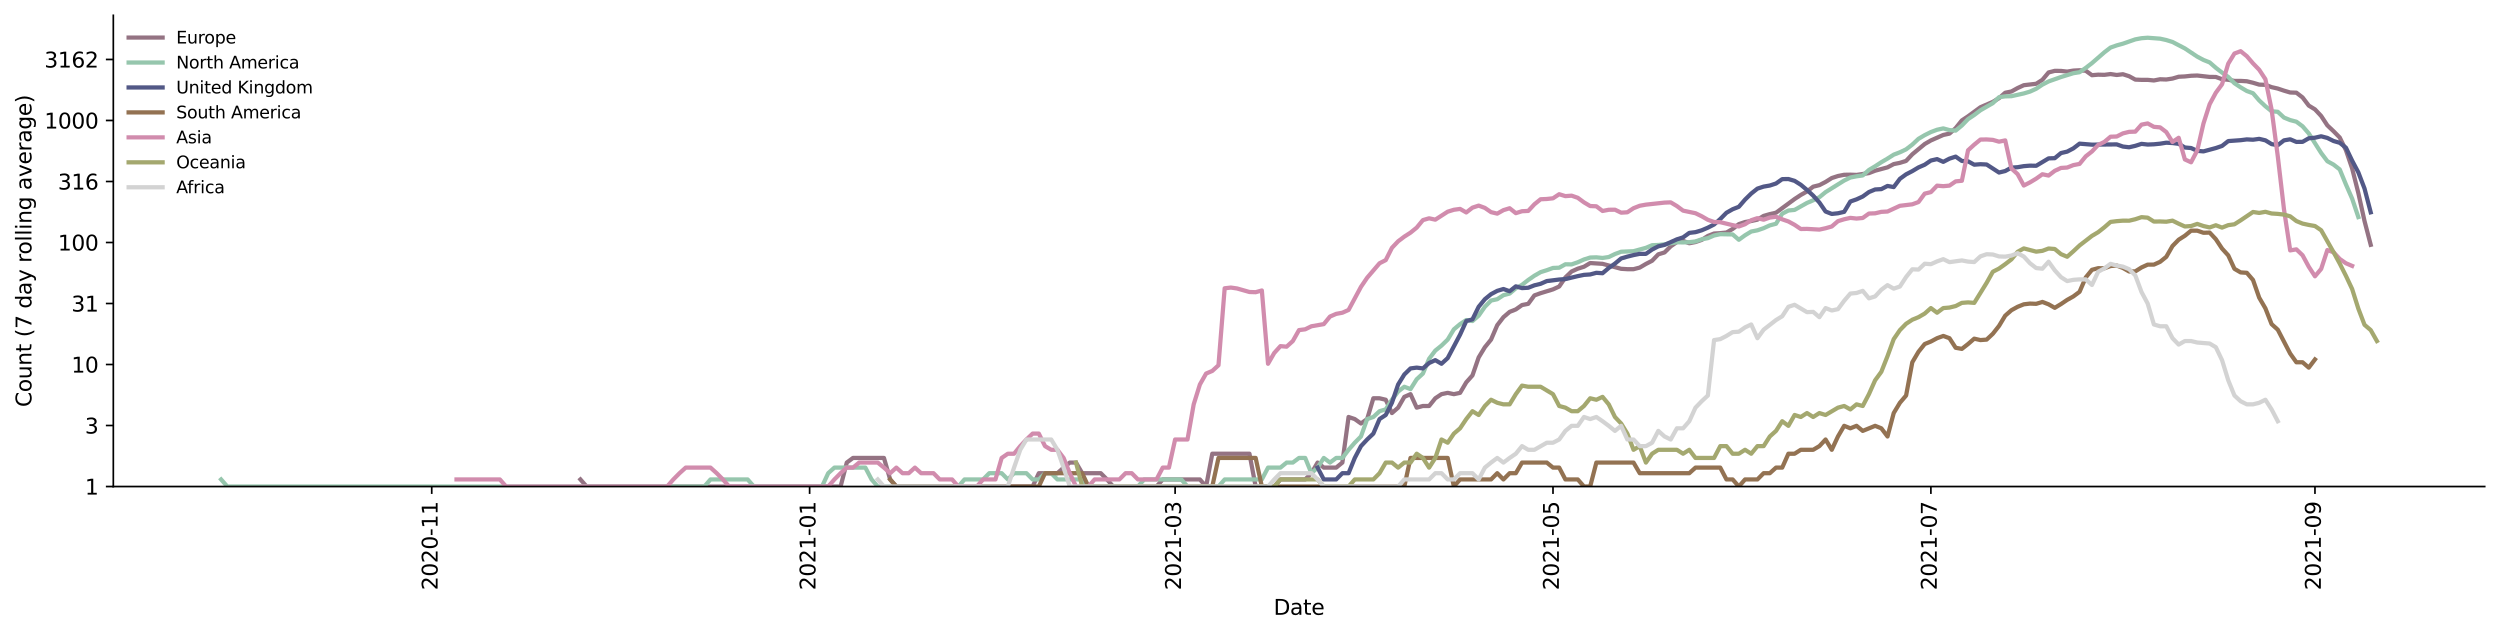 <?xml version="1.0" encoding="utf-8" standalone="no"?>
<!DOCTYPE svg PUBLIC "-//W3C//DTD SVG 1.1//EN"
  "http://www.w3.org/Graphics/SVG/1.1/DTD/svg11.dtd">
<svg height="298.621pt" version="1.1" viewBox="0 0 1176.528 298.621" width="1176.528pt" xmlns="http://www.w3.org/2000/svg" xmlns:xlink="http://www.w3.org/1999/xlink">
 <defs>
  <style type="text/css">*{stroke-linecap:butt;stroke-linejoin:round;}</style>
 </defs>
 <g id="figure_1">
  <g id="patch_1">
   <path d="M 0 298.621 
L 1176.528 298.621 
L 1176.528 0 
L 0 0 
z
" style="fill:#ffffff;"/>
  </g>
  <g id="axes_1">
   <g id="patch_2">
    <path d="M 53.328 228.96 
L 1169.328 228.96 
L 1169.328 7.2 
L 53.328 7.2 
z
" style="fill:#ffffff;"/>
   </g>
   <g id="matplotlib.axis_1">
    <g id="xtick_1">
     <g id="line2d_1">
      <defs>
       <path d="M 0 0 
L 0 3.5 
" id="m5b50e831b0" style="stroke:#000000;stroke-width:0.8;"/>
      </defs>
      <g>
       <use style="stroke:#000000;stroke-width:0.8;" x="203.178" xlink:href="#m5b50e831b0" y="228.96"/>
      </g>
     </g>
     <g id="text_1">
      <!-- 2020-11 -->
      <g transform="translate(205.937 277.743)rotate(-90)scale(0.1 -0.1)">
       <defs>
        <path d="M 1228 531 
L 3431 531 
L 3431 0 
L 469 0 
L 469 531 
Q 828 903 1448 1529 
Q 2069 2156 2228 2338 
Q 2531 2678 2651 2914 
Q 2772 3150 2772 3378 
Q 2772 3750 2511 3984 
Q 2250 4219 1831 4219 
Q 1534 4219 1204 4116 
Q 875 4013 500 3803 
L 500 4441 
Q 881 4594 1212 4672 
Q 1544 4750 1819 4750 
Q 2544 4750 2975 4387 
Q 3406 4025 3406 3419 
Q 3406 3131 3298 2873 
Q 3191 2616 2906 2266 
Q 2828 2175 2409 1742 
Q 1991 1309 1228 531 
z
" id="DejaVuSans-32" transform="scale(0.016)"/>
        <path d="M 2034 4250 
Q 1547 4250 1301 3770 
Q 1056 3291 1056 2328 
Q 1056 1369 1301 889 
Q 1547 409 2034 409 
Q 2525 409 2770 889 
Q 3016 1369 3016 2328 
Q 3016 3291 2770 3770 
Q 2525 4250 2034 4250 
z
M 2034 4750 
Q 2819 4750 3233 4129 
Q 3647 3509 3647 2328 
Q 3647 1150 3233 529 
Q 2819 -91 2034 -91 
Q 1250 -91 836 529 
Q 422 1150 422 2328 
Q 422 3509 836 4129 
Q 1250 4750 2034 4750 
z
" id="DejaVuSans-30" transform="scale(0.016)"/>
        <path d="M 313 2009 
L 1997 2009 
L 1997 1497 
L 313 1497 
L 313 2009 
z
" id="DejaVuSans-2d" transform="scale(0.016)"/>
        <path d="M 794 531 
L 1825 531 
L 1825 4091 
L 703 3866 
L 703 4441 
L 1819 4666 
L 2450 4666 
L 2450 531 
L 3481 531 
L 3481 0 
L 794 0 
L 794 531 
z
" id="DejaVuSans-31" transform="scale(0.016)"/>
       </defs>
       <use xlink:href="#DejaVuSans-32"/>
       <use x="63.623" xlink:href="#DejaVuSans-30"/>
       <use x="127.246" xlink:href="#DejaVuSans-32"/>
       <use x="190.869" xlink:href="#DejaVuSans-30"/>
       <use x="254.492" xlink:href="#DejaVuSans-2d"/>
       <use x="290.576" xlink:href="#DejaVuSans-31"/>
       <use x="354.199" xlink:href="#DejaVuSans-31"/>
      </g>
     </g>
    </g>
    <g id="xtick_2">
     <g id="line2d_2">
      <g>
       <use style="stroke:#000000;stroke-width:0.8;" x="381.015" xlink:href="#m5b50e831b0" y="228.96"/>
      </g>
     </g>
     <g id="text_2">
      <!-- 2021-01 -->
      <g transform="translate(383.774 277.743)rotate(-90)scale(0.1 -0.1)">
       <use xlink:href="#DejaVuSans-32"/>
       <use x="63.623" xlink:href="#DejaVuSans-30"/>
       <use x="127.246" xlink:href="#DejaVuSans-32"/>
       <use x="190.869" xlink:href="#DejaVuSans-31"/>
       <use x="254.492" xlink:href="#DejaVuSans-2d"/>
       <use x="290.576" xlink:href="#DejaVuSans-30"/>
       <use x="354.199" xlink:href="#DejaVuSans-31"/>
      </g>
     </g>
    </g>
    <g id="xtick_3">
     <g id="line2d_3">
      <g>
       <use style="stroke:#000000;stroke-width:0.8;" x="553.021" xlink:href="#m5b50e831b0" y="228.96"/>
      </g>
     </g>
     <g id="text_3">
      <!-- 2021-03 -->
      <g transform="translate(555.78 277.743)rotate(-90)scale(0.1 -0.1)">
       <defs>
        <path d="M 2597 2516 
Q 3050 2419 3304 2112 
Q 3559 1806 3559 1356 
Q 3559 666 3084 287 
Q 2609 -91 1734 -91 
Q 1441 -91 1130 -33 
Q 819 25 488 141 
L 488 750 
Q 750 597 1062 519 
Q 1375 441 1716 441 
Q 2309 441 2620 675 
Q 2931 909 2931 1356 
Q 2931 1769 2642 2001 
Q 2353 2234 1838 2234 
L 1294 2234 
L 1294 2753 
L 1863 2753 
Q 2328 2753 2575 2939 
Q 2822 3125 2822 3475 
Q 2822 3834 2567 4026 
Q 2313 4219 1838 4219 
Q 1578 4219 1281 4162 
Q 984 4106 628 3988 
L 628 4550 
Q 988 4650 1302 4700 
Q 1616 4750 1894 4750 
Q 2613 4750 3031 4423 
Q 3450 4097 3450 3541 
Q 3450 3153 3228 2886 
Q 3006 2619 2597 2516 
z
" id="DejaVuSans-33" transform="scale(0.016)"/>
       </defs>
       <use xlink:href="#DejaVuSans-32"/>
       <use x="63.623" xlink:href="#DejaVuSans-30"/>
       <use x="127.246" xlink:href="#DejaVuSans-32"/>
       <use x="190.869" xlink:href="#DejaVuSans-31"/>
       <use x="254.492" xlink:href="#DejaVuSans-2d"/>
       <use x="290.576" xlink:href="#DejaVuSans-30"/>
       <use x="354.199" xlink:href="#DejaVuSans-33"/>
      </g>
     </g>
    </g>
    <g id="xtick_4">
     <g id="line2d_4">
      <g>
       <use style="stroke:#000000;stroke-width:0.8;" x="730.858" xlink:href="#m5b50e831b0" y="228.96"/>
      </g>
     </g>
     <g id="text_4">
      <!-- 2021-05 -->
      <g transform="translate(733.617 277.743)rotate(-90)scale(0.1 -0.1)">
       <defs>
        <path d="M 691 4666 
L 3169 4666 
L 3169 4134 
L 1269 4134 
L 1269 2991 
Q 1406 3038 1543 3061 
Q 1681 3084 1819 3084 
Q 2600 3084 3056 2656 
Q 3513 2228 3513 1497 
Q 3513 744 3044 326 
Q 2575 -91 1722 -91 
Q 1428 -91 1123 -41 
Q 819 9 494 109 
L 494 744 
Q 775 591 1075 516 
Q 1375 441 1709 441 
Q 2250 441 2565 725 
Q 2881 1009 2881 1497 
Q 2881 1984 2565 2268 
Q 2250 2553 1709 2553 
Q 1456 2553 1204 2497 
Q 953 2441 691 2322 
L 691 4666 
z
" id="DejaVuSans-35" transform="scale(0.016)"/>
       </defs>
       <use xlink:href="#DejaVuSans-32"/>
       <use x="63.623" xlink:href="#DejaVuSans-30"/>
       <use x="127.246" xlink:href="#DejaVuSans-32"/>
       <use x="190.869" xlink:href="#DejaVuSans-31"/>
       <use x="254.492" xlink:href="#DejaVuSans-2d"/>
       <use x="290.576" xlink:href="#DejaVuSans-30"/>
       <use x="354.199" xlink:href="#DejaVuSans-35"/>
      </g>
     </g>
    </g>
    <g id="xtick_5">
     <g id="line2d_5">
      <g>
       <use style="stroke:#000000;stroke-width:0.8;" x="908.695" xlink:href="#m5b50e831b0" y="228.96"/>
      </g>
     </g>
     <g id="text_5">
      <!-- 2021-07 -->
      <g transform="translate(911.454 277.743)rotate(-90)scale(0.1 -0.1)">
       <defs>
        <path d="M 525 4666 
L 3525 4666 
L 3525 4397 
L 1831 0 
L 1172 0 
L 2766 4134 
L 525 4134 
L 525 4666 
z
" id="DejaVuSans-37" transform="scale(0.016)"/>
       </defs>
       <use xlink:href="#DejaVuSans-32"/>
       <use x="63.623" xlink:href="#DejaVuSans-30"/>
       <use x="127.246" xlink:href="#DejaVuSans-32"/>
       <use x="190.869" xlink:href="#DejaVuSans-31"/>
       <use x="254.492" xlink:href="#DejaVuSans-2d"/>
       <use x="290.576" xlink:href="#DejaVuSans-30"/>
       <use x="354.199" xlink:href="#DejaVuSans-37"/>
      </g>
     </g>
    </g>
    <g id="xtick_6">
     <g id="line2d_6">
      <g>
       <use style="stroke:#000000;stroke-width:0.8;" x="1089.447" xlink:href="#m5b50e831b0" y="228.96"/>
      </g>
     </g>
     <g id="text_6">
      <!-- 2021-09 -->
      <g transform="translate(1092.207 277.743)rotate(-90)scale(0.1 -0.1)">
       <defs>
        <path d="M 703 97 
L 703 672 
Q 941 559 1184 500 
Q 1428 441 1663 441 
Q 2288 441 2617 861 
Q 2947 1281 2994 2138 
Q 2813 1869 2534 1725 
Q 2256 1581 1919 1581 
Q 1219 1581 811 2004 
Q 403 2428 403 3163 
Q 403 3881 828 4315 
Q 1253 4750 1959 4750 
Q 2769 4750 3195 4129 
Q 3622 3509 3622 2328 
Q 3622 1225 3098 567 
Q 2575 -91 1691 -91 
Q 1453 -91 1209 -44 
Q 966 3 703 97 
z
M 1959 2075 
Q 2384 2075 2632 2365 
Q 2881 2656 2881 3163 
Q 2881 3666 2632 3958 
Q 2384 4250 1959 4250 
Q 1534 4250 1286 3958 
Q 1038 3666 1038 3163 
Q 1038 2656 1286 2365 
Q 1534 2075 1959 2075 
z
" id="DejaVuSans-39" transform="scale(0.016)"/>
       </defs>
       <use xlink:href="#DejaVuSans-32"/>
       <use x="63.623" xlink:href="#DejaVuSans-30"/>
       <use x="127.246" xlink:href="#DejaVuSans-32"/>
       <use x="190.869" xlink:href="#DejaVuSans-31"/>
       <use x="254.492" xlink:href="#DejaVuSans-2d"/>
       <use x="290.576" xlink:href="#DejaVuSans-30"/>
       <use x="354.199" xlink:href="#DejaVuSans-39"/>
      </g>
     </g>
    </g>
    <g id="text_7">
     <!-- Date -->
     <g transform="translate(599.377 289.341)scale(0.1 -0.1)">
      <defs>
       <path d="M 1259 4147 
L 1259 519 
L 2022 519 
Q 2988 519 3436 956 
Q 3884 1394 3884 2338 
Q 3884 3275 3436 3711 
Q 2988 4147 2022 4147 
L 1259 4147 
z
M 628 4666 
L 1925 4666 
Q 3281 4666 3915 4102 
Q 4550 3538 4550 2338 
Q 4550 1131 3912 565 
Q 3275 0 1925 0 
L 628 0 
L 628 4666 
z
" id="DejaVuSans-44" transform="scale(0.016)"/>
       <path d="M 2194 1759 
Q 1497 1759 1228 1600 
Q 959 1441 959 1056 
Q 959 750 1161 570 
Q 1363 391 1709 391 
Q 2188 391 2477 730 
Q 2766 1069 2766 1631 
L 2766 1759 
L 2194 1759 
z
M 3341 1997 
L 3341 0 
L 2766 0 
L 2766 531 
Q 2569 213 2275 61 
Q 1981 -91 1556 -91 
Q 1019 -91 701 211 
Q 384 513 384 1019 
Q 384 1609 779 1909 
Q 1175 2209 1959 2209 
L 2766 2209 
L 2766 2266 
Q 2766 2663 2505 2880 
Q 2244 3097 1772 3097 
Q 1472 3097 1187 3025 
Q 903 2953 641 2809 
L 641 3341 
Q 956 3463 1253 3523 
Q 1550 3584 1831 3584 
Q 2591 3584 2966 3190 
Q 3341 2797 3341 1997 
z
" id="DejaVuSans-61" transform="scale(0.016)"/>
       <path d="M 1172 4494 
L 1172 3500 
L 2356 3500 
L 2356 3053 
L 1172 3053 
L 1172 1153 
Q 1172 725 1289 603 
Q 1406 481 1766 481 
L 2356 481 
L 2356 0 
L 1766 0 
Q 1100 0 847 248 
Q 594 497 594 1153 
L 594 3053 
L 172 3053 
L 172 3500 
L 594 3500 
L 594 4494 
L 1172 4494 
z
" id="DejaVuSans-74" transform="scale(0.016)"/>
       <path d="M 3597 1894 
L 3597 1613 
L 953 1613 
Q 991 1019 1311 708 
Q 1631 397 2203 397 
Q 2534 397 2845 478 
Q 3156 559 3463 722 
L 3463 178 
Q 3153 47 2828 -22 
Q 2503 -91 2169 -91 
Q 1331 -91 842 396 
Q 353 884 353 1716 
Q 353 2575 817 3079 
Q 1281 3584 2069 3584 
Q 2775 3584 3186 3129 
Q 3597 2675 3597 1894 
z
M 3022 2063 
Q 3016 2534 2758 2815 
Q 2500 3097 2075 3097 
Q 1594 3097 1305 2825 
Q 1016 2553 972 2059 
L 3022 2063 
z
" id="DejaVuSans-65" transform="scale(0.016)"/>
      </defs>
      <use xlink:href="#DejaVuSans-44"/>
      <use x="77.002" xlink:href="#DejaVuSans-61"/>
      <use x="138.281" xlink:href="#DejaVuSans-74"/>
      <use x="177.49" xlink:href="#DejaVuSans-65"/>
     </g>
    </g>
   </g>
   <g id="matplotlib.axis_2">
    <g id="ytick_1">
     <g id="line2d_7">
      <defs>
       <path d="M 0 0 
L -3.5 0 
" id="mbe3b9643a6" style="stroke:#000000;stroke-width:0.8;"/>
      </defs>
      <g>
       <use style="stroke:#000000;stroke-width:0.8;" x="53.328" xlink:href="#mbe3b9643a6" y="228.96"/>
      </g>
     </g>
     <g id="text_8">
      <!-- 1 -->
      <g transform="translate(39.966 232.759)scale(0.1 -0.1)">
       <use xlink:href="#DejaVuSans-31"/>
      </g>
     </g>
    </g>
    <g id="ytick_2">
     <g id="line2d_8">
      <g>
       <use style="stroke:#000000;stroke-width:0.8;" x="53.328" xlink:href="#mbe3b9643a6" y="200.25"/>
      </g>
     </g>
     <g id="text_9">
      <!-- 3 -->
      <g transform="translate(39.966 204.049)scale(0.1 -0.1)">
       <use xlink:href="#DejaVuSans-33"/>
      </g>
     </g>
    </g>
    <g id="ytick_3">
     <g id="line2d_9">
      <g>
       <use style="stroke:#000000;stroke-width:0.8;" x="53.328" xlink:href="#mbe3b9643a6" y="171.54"/>
      </g>
     </g>
     <g id="text_10">
      <!-- 10 -->
      <g transform="translate(33.603 175.339)scale(0.1 -0.1)">
       <use xlink:href="#DejaVuSans-31"/>
       <use x="63.623" xlink:href="#DejaVuSans-30"/>
      </g>
     </g>
    </g>
    <g id="ytick_4">
     <g id="line2d_10">
      <g>
       <use style="stroke:#000000;stroke-width:0.8;" x="53.328" xlink:href="#mbe3b9643a6" y="142.83"/>
      </g>
     </g>
     <g id="text_11">
      <!-- 31 -->
      <g transform="translate(33.603 146.629)scale(0.1 -0.1)">
       <use xlink:href="#DejaVuSans-33"/>
       <use x="63.623" xlink:href="#DejaVuSans-31"/>
      </g>
     </g>
    </g>
    <g id="ytick_5">
     <g id="line2d_11">
      <g>
       <use style="stroke:#000000;stroke-width:0.8;" x="53.328" xlink:href="#mbe3b9643a6" y="114.12"/>
      </g>
     </g>
     <g id="text_12">
      <!-- 100 -->
      <g transform="translate(27.241 117.919)scale(0.1 -0.1)">
       <use xlink:href="#DejaVuSans-31"/>
       <use x="63.623" xlink:href="#DejaVuSans-30"/>
       <use x="127.246" xlink:href="#DejaVuSans-30"/>
      </g>
     </g>
    </g>
    <g id="ytick_6">
     <g id="line2d_12">
      <g>
       <use style="stroke:#000000;stroke-width:0.8;" x="53.328" xlink:href="#mbe3b9643a6" y="85.41"/>
      </g>
     </g>
     <g id="text_13">
      <!-- 316 -->
      <g transform="translate(27.241 89.209)scale(0.1 -0.1)">
       <defs>
        <path d="M 2113 2584 
Q 1688 2584 1439 2293 
Q 1191 2003 1191 1497 
Q 1191 994 1439 701 
Q 1688 409 2113 409 
Q 2538 409 2786 701 
Q 3034 994 3034 1497 
Q 3034 2003 2786 2293 
Q 2538 2584 2113 2584 
z
M 3366 4563 
L 3366 3988 
Q 3128 4100 2886 4159 
Q 2644 4219 2406 4219 
Q 1781 4219 1451 3797 
Q 1122 3375 1075 2522 
Q 1259 2794 1537 2939 
Q 1816 3084 2150 3084 
Q 2853 3084 3261 2657 
Q 3669 2231 3669 1497 
Q 3669 778 3244 343 
Q 2819 -91 2113 -91 
Q 1303 -91 875 529 
Q 447 1150 447 2328 
Q 447 3434 972 4092 
Q 1497 4750 2381 4750 
Q 2619 4750 2861 4703 
Q 3103 4656 3366 4563 
z
" id="DejaVuSans-36" transform="scale(0.016)"/>
       </defs>
       <use xlink:href="#DejaVuSans-33"/>
       <use x="63.623" xlink:href="#DejaVuSans-31"/>
       <use x="127.246" xlink:href="#DejaVuSans-36"/>
      </g>
     </g>
    </g>
    <g id="ytick_7">
     <g id="line2d_13">
      <g>
       <use style="stroke:#000000;stroke-width:0.8;" x="53.328" xlink:href="#mbe3b9643a6" y="56.7"/>
      </g>
     </g>
     <g id="text_14">
      <!-- 1000 -->
      <g transform="translate(20.878 60.5)scale(0.1 -0.1)">
       <use xlink:href="#DejaVuSans-31"/>
       <use x="63.623" xlink:href="#DejaVuSans-30"/>
       <use x="127.246" xlink:href="#DejaVuSans-30"/>
       <use x="190.869" xlink:href="#DejaVuSans-30"/>
      </g>
     </g>
    </g>
    <g id="ytick_8">
     <g id="line2d_14">
      <g>
       <use style="stroke:#000000;stroke-width:0.8;" x="53.328" xlink:href="#mbe3b9643a6" y="27.99"/>
      </g>
     </g>
     <g id="text_15">
      <!-- 3162 -->
      <g transform="translate(20.878 31.79)scale(0.1 -0.1)">
       <use xlink:href="#DejaVuSans-33"/>
       <use x="63.623" xlink:href="#DejaVuSans-31"/>
       <use x="127.246" xlink:href="#DejaVuSans-36"/>
       <use x="190.869" xlink:href="#DejaVuSans-32"/>
      </g>
     </g>
    </g>
    <g id="text_16">
     <!-- Count (7 day rolling average) -->
     <g transform="translate(14.798 191.548)rotate(-90)scale(0.1 -0.1)">
      <defs>
       <path d="M 4122 4306 
L 4122 3641 
Q 3803 3938 3442 4084 
Q 3081 4231 2675 4231 
Q 1875 4231 1450 3742 
Q 1025 3253 1025 2328 
Q 1025 1406 1450 917 
Q 1875 428 2675 428 
Q 3081 428 3442 575 
Q 3803 722 4122 1019 
L 4122 359 
Q 3791 134 3420 21 
Q 3050 -91 2638 -91 
Q 1578 -91 968 557 
Q 359 1206 359 2328 
Q 359 3453 968 4101 
Q 1578 4750 2638 4750 
Q 3056 4750 3426 4639 
Q 3797 4528 4122 4306 
z
" id="DejaVuSans-43" transform="scale(0.016)"/>
       <path d="M 1959 3097 
Q 1497 3097 1228 2736 
Q 959 2375 959 1747 
Q 959 1119 1226 758 
Q 1494 397 1959 397 
Q 2419 397 2687 759 
Q 2956 1122 2956 1747 
Q 2956 2369 2687 2733 
Q 2419 3097 1959 3097 
z
M 1959 3584 
Q 2709 3584 3137 3096 
Q 3566 2609 3566 1747 
Q 3566 888 3137 398 
Q 2709 -91 1959 -91 
Q 1206 -91 779 398 
Q 353 888 353 1747 
Q 353 2609 779 3096 
Q 1206 3584 1959 3584 
z
" id="DejaVuSans-6f" transform="scale(0.016)"/>
       <path d="M 544 1381 
L 544 3500 
L 1119 3500 
L 1119 1403 
Q 1119 906 1312 657 
Q 1506 409 1894 409 
Q 2359 409 2629 706 
Q 2900 1003 2900 1516 
L 2900 3500 
L 3475 3500 
L 3475 0 
L 2900 0 
L 2900 538 
Q 2691 219 2414 64 
Q 2138 -91 1772 -91 
Q 1169 -91 856 284 
Q 544 659 544 1381 
z
M 1991 3584 
L 1991 3584 
z
" id="DejaVuSans-75" transform="scale(0.016)"/>
       <path d="M 3513 2113 
L 3513 0 
L 2938 0 
L 2938 2094 
Q 2938 2591 2744 2837 
Q 2550 3084 2163 3084 
Q 1697 3084 1428 2787 
Q 1159 2491 1159 1978 
L 1159 0 
L 581 0 
L 581 3500 
L 1159 3500 
L 1159 2956 
Q 1366 3272 1645 3428 
Q 1925 3584 2291 3584 
Q 2894 3584 3203 3211 
Q 3513 2838 3513 2113 
z
" id="DejaVuSans-6e" transform="scale(0.016)"/>
       <path id="DejaVuSans-20" transform="scale(0.016)"/>
       <path d="M 1984 4856 
Q 1566 4138 1362 3434 
Q 1159 2731 1159 2009 
Q 1159 1288 1364 580 
Q 1569 -128 1984 -844 
L 1484 -844 
Q 1016 -109 783 600 
Q 550 1309 550 2009 
Q 550 2706 781 3412 
Q 1013 4119 1484 4856 
L 1984 4856 
z
" id="DejaVuSans-28" transform="scale(0.016)"/>
       <path d="M 2906 2969 
L 2906 4863 
L 3481 4863 
L 3481 0 
L 2906 0 
L 2906 525 
Q 2725 213 2448 61 
Q 2172 -91 1784 -91 
Q 1150 -91 751 415 
Q 353 922 353 1747 
Q 353 2572 751 3078 
Q 1150 3584 1784 3584 
Q 2172 3584 2448 3432 
Q 2725 3281 2906 2969 
z
M 947 1747 
Q 947 1113 1208 752 
Q 1469 391 1925 391 
Q 2381 391 2643 752 
Q 2906 1113 2906 1747 
Q 2906 2381 2643 2742 
Q 2381 3103 1925 3103 
Q 1469 3103 1208 2742 
Q 947 2381 947 1747 
z
" id="DejaVuSans-64" transform="scale(0.016)"/>
       <path d="M 2059 -325 
Q 1816 -950 1584 -1140 
Q 1353 -1331 966 -1331 
L 506 -1331 
L 506 -850 
L 844 -850 
Q 1081 -850 1212 -737 
Q 1344 -625 1503 -206 
L 1606 56 
L 191 3500 
L 800 3500 
L 1894 763 
L 2988 3500 
L 3597 3500 
L 2059 -325 
z
" id="DejaVuSans-79" transform="scale(0.016)"/>
       <path d="M 2631 2963 
Q 2534 3019 2420 3045 
Q 2306 3072 2169 3072 
Q 1681 3072 1420 2755 
Q 1159 2438 1159 1844 
L 1159 0 
L 581 0 
L 581 3500 
L 1159 3500 
L 1159 2956 
Q 1341 3275 1631 3429 
Q 1922 3584 2338 3584 
Q 2397 3584 2469 3576 
Q 2541 3569 2628 3553 
L 2631 2963 
z
" id="DejaVuSans-72" transform="scale(0.016)"/>
       <path d="M 603 4863 
L 1178 4863 
L 1178 0 
L 603 0 
L 603 4863 
z
" id="DejaVuSans-6c" transform="scale(0.016)"/>
       <path d="M 603 3500 
L 1178 3500 
L 1178 0 
L 603 0 
L 603 3500 
z
M 603 4863 
L 1178 4863 
L 1178 4134 
L 603 4134 
L 603 4863 
z
" id="DejaVuSans-69" transform="scale(0.016)"/>
       <path d="M 2906 1791 
Q 2906 2416 2648 2759 
Q 2391 3103 1925 3103 
Q 1463 3103 1205 2759 
Q 947 2416 947 1791 
Q 947 1169 1205 825 
Q 1463 481 1925 481 
Q 2391 481 2648 825 
Q 2906 1169 2906 1791 
z
M 3481 434 
Q 3481 -459 3084 -895 
Q 2688 -1331 1869 -1331 
Q 1566 -1331 1297 -1286 
Q 1028 -1241 775 -1147 
L 775 -588 
Q 1028 -725 1275 -790 
Q 1522 -856 1778 -856 
Q 2344 -856 2625 -561 
Q 2906 -266 2906 331 
L 2906 616 
Q 2728 306 2450 153 
Q 2172 0 1784 0 
Q 1141 0 747 490 
Q 353 981 353 1791 
Q 353 2603 747 3093 
Q 1141 3584 1784 3584 
Q 2172 3584 2450 3431 
Q 2728 3278 2906 2969 
L 2906 3500 
L 3481 3500 
L 3481 434 
z
" id="DejaVuSans-67" transform="scale(0.016)"/>
       <path d="M 191 3500 
L 800 3500 
L 1894 563 
L 2988 3500 
L 3597 3500 
L 2284 0 
L 1503 0 
L 191 3500 
z
" id="DejaVuSans-76" transform="scale(0.016)"/>
       <path d="M 513 4856 
L 1013 4856 
Q 1481 4119 1714 3412 
Q 1947 2706 1947 2009 
Q 1947 1309 1714 600 
Q 1481 -109 1013 -844 
L 513 -844 
Q 928 -128 1133 580 
Q 1338 1288 1338 2009 
Q 1338 2731 1133 3434 
Q 928 4138 513 4856 
z
" id="DejaVuSans-29" transform="scale(0.016)"/>
      </defs>
      <use xlink:href="#DejaVuSans-43"/>
      <use x="69.824" xlink:href="#DejaVuSans-6f"/>
      <use x="131.006" xlink:href="#DejaVuSans-75"/>
      <use x="194.385" xlink:href="#DejaVuSans-6e"/>
      <use x="257.764" xlink:href="#DejaVuSans-74"/>
      <use x="296.973" xlink:href="#DejaVuSans-20"/>
      <use x="328.76" xlink:href="#DejaVuSans-28"/>
      <use x="367.773" xlink:href="#DejaVuSans-37"/>
      <use x="431.396" xlink:href="#DejaVuSans-20"/>
      <use x="463.184" xlink:href="#DejaVuSans-64"/>
      <use x="526.66" xlink:href="#DejaVuSans-61"/>
      <use x="587.939" xlink:href="#DejaVuSans-79"/>
      <use x="647.119" xlink:href="#DejaVuSans-20"/>
      <use x="678.906" xlink:href="#DejaVuSans-72"/>
      <use x="717.77" xlink:href="#DejaVuSans-6f"/>
      <use x="778.951" xlink:href="#DejaVuSans-6c"/>
      <use x="806.734" xlink:href="#DejaVuSans-6c"/>
      <use x="834.518" xlink:href="#DejaVuSans-69"/>
      <use x="862.301" xlink:href="#DejaVuSans-6e"/>
      <use x="925.68" xlink:href="#DejaVuSans-67"/>
      <use x="989.156" xlink:href="#DejaVuSans-20"/>
      <use x="1020.943" xlink:href="#DejaVuSans-61"/>
      <use x="1082.223" xlink:href="#DejaVuSans-76"/>
      <use x="1141.402" xlink:href="#DejaVuSans-65"/>
      <use x="1202.926" xlink:href="#DejaVuSans-72"/>
      <use x="1244.039" xlink:href="#DejaVuSans-61"/>
      <use x="1305.318" xlink:href="#DejaVuSans-67"/>
      <use x="1368.795" xlink:href="#DejaVuSans-65"/>
      <use x="1430.318" xlink:href="#DejaVuSans-29"/>
     </g>
    </g>
   </g>
   <g id="line2d_15">
    <path clip-path="url(#pdbb198e7ac)" d="M 273.146 225.63 
L 276.062 228.96 
L 395.591 228.96 
L 398.507 217.689 
L 401.422 215.519 
L 415.999 215.519 
L 418.914 225.63 
L 421.83 228.96 
L 485.968 228.96 
L 488.883 222.693 
L 497.629 222.693 
L 500.544 220.066 
L 503.46 217.689 
L 506.375 217.689 
L 509.291 222.693 
L 518.037 222.693 
L 520.952 225.63 
L 523.867 228.96 
L 544.275 228.96 
L 547.19 225.63 
L 564.682 225.63 
L 567.598 228.96 
L 570.513 213.523 
L 588.005 213.523 
L 590.921 228.96 
L 599.667 228.96 
L 602.582 225.63 
L 614.243 225.63 
L 617.159 222.693 
L 620.074 217.689 
L 622.99 220.066 
L 628.82 220.066 
L 631.736 217.689 
L 634.651 196.238 
L 637.566 197.216 
L 640.482 199.295 
L 643.397 197.216 
L 646.312 187.439 
L 649.228 187.439 
L 652.143 188.123 
L 655.059 194.39 
L 657.974 191.852 
L 660.889 186.774 
L 663.805 185.495 
L 666.72 191.852 
L 669.635 191.06 
L 672.551 191.06 
L 675.466 187.439 
L 678.381 185.495 
L 681.297 184.88 
L 684.212 185.495 
L 687.127 184.88 
L 690.043 179.931 
L 692.958 176.663 
L 695.874 168.21 
L 698.789 163.405 
L 701.704 159.82 
L 704.62 153.038 
L 707.535 149.267 
L 710.45 146.771 
L 713.366 145.611 
L 716.281 143.557 
L 719.196 142.984 
L 722.112 139.01 
L 725.027 137.969 
L 730.858 136.181 
L 733.773 134.837 
L 736.689 130.565 
L 739.604 127.766 
L 742.519 126.447 
L 745.435 125.529 
L 748.35 123.79 
L 754.181 124.16 
L 762.927 126.505 
L 765.842 126.681 
L 768.758 126.681 
L 771.673 125.926 
L 774.588 124.214 
L 777.504 122.711 
L 780.419 119.685 
L 783.334 118.81 
L 786.25 115.93 
L 789.165 113.907 
L 792.08 113.349 
L 794.996 114.479 
L 797.911 113.907 
L 800.827 112.904 
L 803.742 111.041 
L 806.657 109.902 
L 809.573 109.722 
L 812.488 109.426 
L 815.403 107.743 
L 818.319 105.476 
L 821.234 104.489 
L 824.149 104.009 
L 827.065 103.376 
L 829.98 101.611 
L 832.896 100.762 
L 835.811 100.104 
L 844.557 93.662 
L 847.472 91.745 
L 850.388 90.101 
L 853.303 87.853 
L 856.218 87.131 
L 859.134 85.621 
L 862.049 83.792 
L 864.964 82.839 
L 867.88 82.257 
L 870.795 82.207 
L 873.711 82.316 
L 879.541 81.465 
L 882.457 80.337 
L 888.287 78.761 
L 891.203 77.222 
L 894.118 76.637 
L 897.033 75.719 
L 899.949 72.62 
L 905.78 67.785 
L 908.695 66.093 
L 914.526 63.516 
L 917.441 62.883 
L 920.356 60.292 
L 923.272 56.672 
L 926.187 54.738 
L 932.018 50.466 
L 937.849 47.943 
L 940.764 46.198 
L 943.679 43.642 
L 946.595 43.052 
L 949.51 41.438 
L 952.425 40.096 
L 958.256 39.424 
L 961.171 37.57 
L 964.087 34.09 
L 967.002 33.341 
L 969.917 33.376 
L 972.833 33.701 
L 975.748 33.222 
L 978.664 33.069 
L 981.579 33.295 
L 984.494 35.391 
L 987.41 35.143 
L 990.325 35.22 
L 993.24 34.851 
L 996.156 35.288 
L 999.071 34.934 
L 1001.986 35.871 
L 1004.902 37.463 
L 1007.817 37.587 
L 1010.733 37.58 
L 1013.648 37.865 
L 1016.563 37.304 
L 1019.479 37.41 
L 1022.394 36.974 
L 1025.309 36.113 
L 1028.225 35.975 
L 1031.14 35.654 
L 1034.055 35.544 
L 1039.886 36.201 
L 1042.801 36.226 
L 1045.717 37.266 
L 1048.632 37.534 
L 1051.548 38.075 
L 1054.463 38.077 
L 1057.378 38.244 
L 1060.294 38.948 
L 1063.209 39.821 
L 1066.124 39.924 
L 1069.04 41.011 
L 1071.955 41.683 
L 1074.87 42.666 
L 1077.786 43.527 
L 1080.701 43.621 
L 1083.617 45.861 
L 1086.532 49.693 
L 1089.447 51.469 
L 1092.363 54.584 
L 1095.278 59.005 
L 1098.193 61.758 
L 1101.109 64.72 
L 1104.024 70.687 
L 1106.939 79.267 
L 1109.855 90.833 
L 1112.77 104.033 
L 1115.685 115.213 
L 1115.685 115.213 
" style="fill:none;stroke:#947383;stroke-linecap:square;stroke-width:2;"/>
   </g>
   <g id="line2d_16">
    <path clip-path="url(#pdbb198e7ac)" d="M 104.055 225.63 
L 106.971 228.96 
L 331.454 228.96 
L 334.369 225.63 
L 351.861 225.63 
L 354.776 228.96 
L 386.845 228.96 
L 389.761 222.693 
L 392.676 220.066 
L 407.253 220.066 
L 410.168 225.63 
L 413.084 228.96 
L 450.983 228.96 
L 453.899 225.63 
L 462.645 225.63 
L 465.56 222.693 
L 471.391 222.693 
L 474.306 225.63 
L 477.222 222.693 
L 483.052 222.693 
L 485.968 225.63 
L 488.883 225.63 
L 491.798 222.693 
L 494.714 222.693 
L 497.629 225.63 
L 509.291 225.63 
L 512.206 228.96 
L 535.529 228.96 
L 538.444 225.63 
L 555.936 225.63 
L 558.852 228.96 
L 573.428 228.96 
L 576.344 225.63 
L 593.836 225.63 
L 596.751 220.066 
L 602.582 220.066 
L 605.497 217.689 
L 608.413 217.689 
L 611.328 215.519 
L 614.243 215.519 
L 617.159 222.693 
L 620.074 220.066 
L 622.99 215.519 
L 625.905 217.689 
L 628.82 215.519 
L 631.736 215.519 
L 634.651 211.675 
L 637.566 208.345 
L 640.482 205.408 
L 643.397 197.216 
L 646.312 196.238 
L 649.228 193.515 
L 652.143 192.669 
L 655.059 188.123 
L 657.974 184.279 
L 660.889 182.01 
L 663.805 183.119 
L 666.72 178.478 
L 669.635 175.803 
L 672.551 168.842 
L 675.466 164.997 
L 678.381 162.646 
L 681.297 159.82 
L 684.212 154.978 
L 687.127 152.534 
L 690.043 150.615 
L 692.958 151.081 
L 695.874 148.548 
L 698.789 144.382 
L 701.704 141.445 
L 704.62 140.814 
L 707.535 138.914 
L 710.45 138.155 
L 713.366 135.669 
L 716.281 134.033 
L 719.196 131.764 
L 722.112 129.751 
L 725.027 128.075 
L 727.943 127.157 
L 730.858 126.099 
L 733.773 125.984 
L 736.689 124.374 
L 739.604 124.428 
L 742.519 123.425 
L 745.435 122.115 
L 748.35 121.199 
L 751.265 121.105 
L 754.181 121.389 
L 757.096 120.964 
L 760.012 119.552 
L 762.927 118.468 
L 768.758 118.215 
L 774.588 116.629 
L 777.504 115.399 
L 780.419 115.287 
L 783.334 114.99 
L 789.165 114.014 
L 792.08 114.085 
L 794.996 113.978 
L 797.911 113.626 
L 800.827 112.634 
L 803.742 112.069 
L 806.657 110.821 
L 809.573 110.205 
L 815.403 110.327 
L 818.319 112.836 
L 821.234 110.728 
L 824.149 108.958 
L 827.065 108.385 
L 829.98 107.386 
L 832.896 106.063 
L 835.811 105.301 
L 838.726 100.555 
L 841.642 99.07 
L 844.557 98.779 
L 850.388 95.5 
L 853.303 94.265 
L 856.218 92.814 
L 859.134 90.416 
L 867.88 84.97 
L 870.795 83.54 
L 873.711 82.972 
L 876.626 82.566 
L 879.541 79.99 
L 882.457 78.249 
L 885.372 76.345 
L 888.287 74.635 
L 891.203 72.782 
L 894.118 71.661 
L 897.033 70.284 
L 899.949 68.042 
L 902.864 65.326 
L 905.78 63.6 
L 908.695 62.149 
L 911.61 61.057 
L 914.526 60.428 
L 917.441 61.223 
L 920.356 61.463 
L 923.272 59.06 
L 926.187 56.053 
L 929.102 54.114 
L 932.018 51.9 
L 937.849 48.532 
L 940.764 45.76 
L 943.679 45.345 
L 946.595 45.266 
L 952.425 43.972 
L 955.341 43.104 
L 958.256 41.775 
L 961.171 39.837 
L 964.087 38.323 
L 969.917 36.251 
L 975.748 34.451 
L 978.664 33.982 
L 981.579 31.949 
L 984.494 29.709 
L 990.325 24.624 
L 993.24 22.387 
L 996.156 21.356 
L 999.071 20.56 
L 1004.902 18.527 
L 1007.817 17.978 
L 1010.733 17.76 
L 1016.563 18.2 
L 1019.479 18.845 
L 1022.394 19.752 
L 1028.225 22.785 
L 1034.055 26.66 
L 1036.971 28.211 
L 1039.886 29.365 
L 1042.801 31.916 
L 1045.717 34.159 
L 1048.632 36.213 
L 1051.548 39.167 
L 1054.463 41.105 
L 1057.378 42.831 
L 1060.294 43.88 
L 1063.209 47.278 
L 1066.124 50.005 
L 1069.04 52.356 
L 1071.955 52.621 
L 1074.87 55.331 
L 1077.786 56.516 
L 1080.701 57.273 
L 1083.617 59.431 
L 1086.532 62.791 
L 1092.363 72 
L 1095.278 75.872 
L 1098.193 77.466 
L 1101.109 79.738 
L 1104.024 86.819 
L 1106.939 93.474 
L 1109.855 102.156 
L 1109.855 102.156 
" style="fill:none;stroke:#96c6ad;stroke-linecap:square;stroke-width:2;"/>
   </g>
   <g id="line2d_17">
    <path clip-path="url(#pdbb198e7ac)" d="M 620.074 220.066 
L 622.99 225.63 
L 628.82 225.63 
L 631.736 222.693 
L 634.651 222.693 
L 637.566 215.519 
L 640.482 209.954 
L 643.397 206.833 
L 646.312 204.06 
L 649.228 197.216 
L 652.143 195.297 
L 655.059 189.548 
L 657.974 180.949 
L 660.889 176.23 
L 663.805 173.388 
L 666.72 173.007 
L 669.635 173.388 
L 672.551 170.838 
L 675.466 169.489 
L 678.381 171.186 
L 681.297 168.524 
L 687.127 157.483 
L 690.043 151.081 
L 692.958 150.309 
L 695.874 144.382 
L 698.789 140.814 
L 701.704 138.437 
L 704.62 136.881 
L 707.535 136.009 
L 710.45 137.059 
L 713.366 134.756 
L 716.281 135.584 
L 719.196 135.416 
L 722.112 134.271 
L 725.027 133.562 
L 727.943 132.275 
L 733.773 131.548 
L 736.689 131.334 
L 742.519 129.952 
L 745.435 129.355 
L 748.35 129.158 
L 751.265 128.389 
L 754.181 128.579 
L 757.096 126.099 
L 760.012 124.054 
L 762.927 121.629 
L 765.842 120.777 
L 768.758 120.044 
L 771.673 119.463 
L 774.588 119.463 
L 777.504 117.43 
L 780.419 115.93 
L 783.334 115.25 
L 789.165 112.634 
L 792.08 111.711 
L 794.996 109.603 
L 797.911 109.249 
L 800.827 108.385 
L 803.742 107.143 
L 806.657 105.653 
L 809.573 103.077 
L 812.488 100.124 
L 815.403 98.473 
L 818.319 97.321 
L 821.234 93.945 
L 824.149 91.086 
L 827.065 88.765 
L 829.98 87.816 
L 832.896 87.313 
L 835.811 86.359 
L 838.726 84.304 
L 841.642 84.25 
L 844.557 85.115 
L 847.472 86.951 
L 850.388 89.391 
L 853.303 92.067 
L 856.218 95.298 
L 859.134 99.542 
L 862.049 100.679 
L 864.964 100.369 
L 867.88 99.701 
L 870.795 94.834 
L 873.711 93.819 
L 876.626 92.482 
L 879.541 90.375 
L 882.457 89.167 
L 885.372 88.998 
L 888.287 87.508 
L 891.203 88.041 
L 894.118 84.154 
L 897.033 82.039 
L 899.949 80.531 
L 902.864 78.787 
L 905.78 77.524 
L 908.695 75.544 
L 911.61 74.878 
L 914.526 76.173 
L 917.441 74.657 
L 920.356 73.709 
L 923.272 75.749 
L 926.187 75.918 
L 929.102 77.507 
L 932.018 77.279 
L 934.933 77.417 
L 940.764 81.197 
L 943.679 80.485 
L 946.595 78.882 
L 949.51 78.692 
L 952.425 78.189 
L 955.341 77.954 
L 958.256 78.021 
L 964.087 74.533 
L 967.002 74.438 
L 969.917 72.033 
L 972.833 71.351 
L 975.748 69.822 
L 978.664 67.602 
L 984.494 68.081 
L 996.156 67.952 
L 999.071 68.968 
L 1001.986 69.309 
L 1004.902 68.633 
L 1007.817 67.702 
L 1010.733 68.025 
L 1013.648 67.907 
L 1016.563 67.619 
L 1019.479 67.154 
L 1022.394 67.317 
L 1025.309 67.685 
L 1028.225 69.415 
L 1031.14 69.665 
L 1034.055 70.988 
L 1036.971 71.242 
L 1042.801 69.671 
L 1045.717 68.679 
L 1048.632 66.396 
L 1054.463 65.974 
L 1057.378 65.605 
L 1060.294 65.753 
L 1063.209 65.352 
L 1066.124 66.041 
L 1069.04 67.818 
L 1071.955 68.313 
L 1074.87 66.057 
L 1077.786 65.559 
L 1080.701 66.788 
L 1083.617 66.751 
L 1086.532 65.076 
L 1089.447 64.808 
L 1092.363 64.142 
L 1095.278 64.912 
L 1098.193 66.36 
L 1101.109 67.203 
L 1104.024 69.516 
L 1106.939 75.604 
L 1109.855 81.112 
L 1112.77 88.726 
L 1115.685 99.922 
L 1115.685 99.922 
" style="fill:none;stroke:#525886;stroke-linecap:square;stroke-width:2;"/>
   </g>
   <g id="line2d_18">
    <path clip-path="url(#pdbb198e7ac)" d="M 418.914 225.63 
L 421.83 228.96 
L 488.883 228.96 
L 491.798 222.693 
L 509.291 222.693 
L 512.206 228.96 
L 570.513 228.96 
L 573.428 215.519 
L 590.921 215.519 
L 593.836 228.96 
L 660.889 228.96 
L 663.805 215.519 
L 681.297 215.519 
L 684.212 228.96 
L 687.127 225.63 
L 701.704 225.63 
L 704.62 222.693 
L 707.535 225.63 
L 710.45 222.693 
L 713.366 222.693 
L 716.281 217.689 
L 727.943 217.689 
L 730.858 220.066 
L 733.773 220.066 
L 736.689 225.63 
L 742.519 225.63 
L 745.435 228.96 
L 748.35 228.96 
L 751.265 217.689 
L 768.758 217.689 
L 771.673 222.693 
L 794.996 222.693 
L 797.911 220.066 
L 809.573 220.066 
L 812.488 225.63 
L 815.403 225.63 
L 818.319 228.96 
L 821.234 225.63 
L 827.065 225.63 
L 829.98 222.693 
L 832.896 222.693 
L 835.811 220.066 
L 838.726 220.066 
L 841.642 213.523 
L 844.557 213.523 
L 847.472 211.675 
L 853.303 211.675 
L 856.218 209.954 
L 859.134 206.833 
L 862.049 211.675 
L 864.964 205.408 
L 867.88 200.404 
L 870.795 201.564 
L 873.711 200.404 
L 876.626 202.78 
L 882.457 200.404 
L 885.372 201.564 
L 888.287 205.408 
L 891.203 194.39 
L 894.118 189.548 
L 897.033 186.127 
L 899.949 170.494 
L 902.864 165.552 
L 905.78 161.909 
L 908.695 160.726 
L 911.61 159.16 
L 914.526 158.099 
L 917.441 159.16 
L 920.356 163.664 
L 923.272 164.189 
L 926.187 161.909 
L 929.102 159.378 
L 932.018 160.043 
L 934.933 159.82 
L 937.849 157.081 
L 940.764 153.38 
L 943.679 148.548 
L 946.595 145.992 
L 949.51 144.382 
L 952.425 143.212 
L 955.341 142.871 
L 958.256 142.984 
L 961.171 142.093 
L 964.087 143.212 
L 967.002 144.867 
L 969.917 143.097 
L 972.833 141.128 
L 975.748 139.498 
L 978.664 137.329 
L 981.579 130.565 
L 984.494 126.978 
L 987.41 126.214 
L 990.325 126.272 
L 993.24 125.194 
L 996.156 124.973 
L 999.071 126.099 
L 1001.986 127.766 
L 1004.902 127.704 
L 1007.817 125.869 
L 1010.733 124.536 
L 1013.648 124.536 
L 1016.563 123.219 
L 1019.479 120.87 
L 1022.394 115.777 
L 1025.309 112.802 
L 1028.225 110.947 
L 1031.14 108.556 
L 1034.055 108.556 
L 1036.971 109.544 
L 1039.886 109.455 
L 1042.801 112.567 
L 1045.717 116.986 
L 1048.632 120.179 
L 1051.548 126.505 
L 1054.463 128.2 
L 1057.378 128.389 
L 1060.294 131.764 
L 1063.209 140.097 
L 1066.124 145.112 
L 1069.04 152.534 
L 1071.955 155.162 
L 1077.786 166.407 
L 1080.701 170.494 
L 1083.617 170.494 
L 1086.532 173.007 
L 1089.447 169.163 
L 1089.447 169.163 
" style="fill:none;stroke:#937252;stroke-linecap:square;stroke-width:2;"/>
   </g>
   <g id="line2d_19">
    <path clip-path="url(#pdbb198e7ac)" d="M 214.839 225.63 
L 235.247 225.63 
L 238.162 228.96 
L 313.961 228.96 
L 316.877 225.63 
L 319.792 222.693 
L 322.707 220.066 
L 334.369 220.066 
L 337.284 222.693 
L 340.2 225.63 
L 343.115 228.96 
L 389.761 228.96 
L 392.676 225.63 
L 395.591 222.693 
L 398.507 220.066 
L 401.422 220.066 
L 404.338 217.689 
L 413.084 217.689 
L 415.999 220.066 
L 418.914 222.693 
L 421.83 220.066 
L 424.745 222.693 
L 427.66 222.693 
L 430.576 220.066 
L 433.491 222.693 
L 439.322 222.693 
L 442.237 225.63 
L 448.068 225.63 
L 450.983 228.96 
L 459.729 228.96 
L 462.645 225.63 
L 468.475 225.63 
L 471.391 215.519 
L 474.306 213.523 
L 477.222 213.523 
L 480.137 209.954 
L 483.052 206.833 
L 485.968 204.06 
L 488.883 204.06 
L 491.798 209.954 
L 494.714 211.675 
L 497.629 211.675 
L 500.544 215.519 
L 503.46 222.693 
L 506.375 228.96 
L 512.206 228.96 
L 515.121 225.63 
L 526.783 225.63 
L 529.698 222.693 
L 532.613 222.693 
L 535.529 225.63 
L 544.275 225.63 
L 547.19 220.066 
L 550.106 220.066 
L 553.021 206.833 
L 558.852 206.833 
L 561.767 190.293 
L 564.682 180.949 
L 567.598 175.803 
L 570.513 174.566 
L 573.428 171.899 
L 576.344 135.669 
L 579.259 135.333 
L 582.175 135.753 
L 588.005 137.419 
L 590.921 137.51 
L 593.836 136.704 
L 596.751 171.186 
L 599.667 166.118 
L 602.582 162.896 
L 605.497 163.149 
L 608.413 160.497 
L 611.328 155.347 
L 614.243 154.978 
L 617.159 153.552 
L 622.99 152.534 
L 625.905 148.977 
L 628.82 147.712 
L 631.736 147.17 
L 634.651 145.864 
L 640.482 135.001 
L 643.397 130.703 
L 649.228 123.895 
L 652.143 122.411 
L 655.059 116.629 
L 657.974 113.557 
L 660.889 111.358 
L 663.805 109.485 
L 666.72 107.116 
L 669.635 103.585 
L 672.551 102.736 
L 675.466 103.376 
L 681.297 99.621 
L 684.212 98.722 
L 687.127 98.321 
L 690.043 99.982 
L 692.958 97.724 
L 695.874 96.764 
L 698.789 97.835 
L 701.704 99.841 
L 704.62 100.534 
L 707.535 98.895 
L 710.45 98.002 
L 713.366 100.308 
L 716.281 99.403 
L 719.196 99.265 
L 722.112 96.133 
L 725.027 93.772 
L 727.943 93.646 
L 730.858 93.319 
L 733.773 91.399 
L 736.689 92.303 
L 739.604 92.082 
L 742.519 93.088 
L 745.435 95.231 
L 748.35 96.96 
L 751.265 97.086 
L 754.181 99.285 
L 757.096 98.722 
L 760.012 98.683 
L 762.927 100.084 
L 765.842 99.902 
L 768.758 97.983 
L 771.673 96.835 
L 774.588 96.306 
L 783.334 95.348 
L 786.25 95.231 
L 789.165 96.978 
L 792.08 99.128 
L 797.911 100.349 
L 800.827 101.762 
L 803.742 103.445 
L 806.657 104.464 
L 809.573 104.561 
L 815.403 105.96 
L 818.319 106.584 
L 821.234 105.527 
L 824.149 103.632 
L 827.065 102.668 
L 829.98 103.399 
L 832.896 102.377 
L 835.811 102.002 
L 838.726 103.214 
L 841.642 104.224 
L 844.557 105.806 
L 847.472 107.77 
L 850.388 107.715 
L 856.218 108.048 
L 859.134 107.414 
L 862.049 106.584 
L 864.964 104.08 
L 867.88 103.191 
L 870.795 102.534 
L 873.711 102.849 
L 876.626 102.578 
L 879.541 100.493 
L 882.457 100.39 
L 885.372 99.701 
L 888.287 99.542 
L 894.118 96.853 
L 899.949 96.15 
L 902.864 95.081 
L 905.78 91.128 
L 908.695 90.416 
L 911.61 87.374 
L 914.526 87.619 
L 917.441 87.349 
L 920.356 85.361 
L 923.272 85.07 
L 926.187 70.724 
L 929.102 68.064 
L 932.018 65.681 
L 934.933 65.63 
L 937.849 65.83 
L 940.764 66.676 
L 943.679 66.073 
L 946.595 79.284 
L 949.51 81.951 
L 952.425 87.313 
L 955.341 85.826 
L 958.256 84.068 
L 961.171 82.01 
L 964.087 82.617 
L 967.002 80.392 
L 969.917 79.039 
L 972.833 78.847 
L 975.748 77.705 
L 978.664 77.141 
L 981.579 73.576 
L 984.494 71.287 
L 987.41 68.2 
L 990.325 66.794 
L 993.24 64.339 
L 996.156 64.238 
L 999.071 62.773 
L 1001.986 62.048 
L 1004.902 61.951 
L 1007.817 58.656 
L 1010.733 58.088 
L 1013.648 59.691 
L 1016.563 59.937 
L 1019.479 62.149 
L 1022.394 66.81 
L 1025.309 64.848 
L 1028.225 75.026 
L 1031.14 76.369 
L 1034.055 70.812 
L 1036.971 58.141 
L 1039.886 49.032 
L 1042.801 43.63 
L 1045.717 39.666 
L 1048.632 29.967 
L 1051.548 25.186 
L 1054.463 24.095 
L 1057.378 26.45 
L 1060.294 29.831 
L 1063.209 32.837 
L 1066.124 37.286 
L 1069.04 51.57 
L 1071.955 73.611 
L 1074.87 98.53 
L 1077.786 117.84 
L 1080.701 117.349 
L 1083.617 120.134 
L 1086.532 125.529 
L 1089.447 130.02 
L 1092.363 126.564 
L 1095.278 117.675 
L 1098.193 118.724 
L 1101.109 121.871 
L 1104.024 123.895 
L 1106.939 125.138 
L 1106.939 125.138 
" style="fill:none;stroke:#d18cad;stroke-linecap:square;stroke-width:2;"/>
   </g>
   <g id="line2d_20">
    <path clip-path="url(#pdbb198e7ac)" d="M 506.375 217.689 
L 509.291 228.96 
L 599.667 228.96 
L 602.582 225.63 
L 620.074 225.63 
L 622.99 228.96 
L 634.651 228.96 
L 637.566 225.63 
L 646.312 225.63 
L 649.228 222.693 
L 652.143 217.689 
L 655.059 217.689 
L 657.974 220.066 
L 660.889 217.689 
L 663.805 217.689 
L 666.72 213.523 
L 669.635 215.519 
L 672.551 220.066 
L 675.466 215.519 
L 678.381 206.833 
L 681.297 208.345 
L 684.212 204.06 
L 687.127 201.564 
L 690.043 197.216 
L 692.958 193.515 
L 695.874 195.297 
L 698.789 191.06 
L 701.704 188.123 
L 704.62 189.548 
L 707.535 190.293 
L 710.45 190.293 
L 713.366 185.495 
L 716.281 181.474 
L 719.196 182.01 
L 725.027 182.01 
L 730.858 185.495 
L 733.773 191.06 
L 736.689 191.852 
L 739.604 193.515 
L 742.519 193.515 
L 745.435 191.06 
L 748.35 187.439 
L 751.265 188.123 
L 754.181 186.774 
L 757.096 190.293 
L 760.012 196.238 
L 762.927 199.295 
L 765.842 204.06 
L 768.758 211.675 
L 771.673 209.954 
L 774.588 217.689 
L 777.504 213.523 
L 780.419 211.675 
L 789.165 211.675 
L 792.08 213.523 
L 794.996 211.675 
L 797.911 215.519 
L 806.657 215.519 
L 809.573 209.954 
L 812.488 209.954 
L 815.403 213.523 
L 818.319 213.523 
L 821.234 211.675 
L 824.149 213.523 
L 827.065 209.954 
L 829.98 209.954 
L 832.896 205.408 
L 835.811 202.78 
L 838.726 198.234 
L 841.642 200.404 
L 844.557 195.297 
L 847.472 196.238 
L 850.388 194.39 
L 853.303 196.238 
L 856.218 194.39 
L 859.134 195.297 
L 864.964 191.852 
L 867.88 191.06 
L 870.795 192.669 
L 873.711 190.293 
L 876.626 191.06 
L 879.541 185.495 
L 882.457 178.953 
L 885.372 174.972 
L 888.287 167.594 
L 891.203 159.598 
L 894.118 155.347 
L 897.033 152.369 
L 899.949 150.462 
L 902.864 149.267 
L 905.78 147.576 
L 908.695 144.989 
L 911.61 147.17 
L 914.526 144.989 
L 917.441 144.745 
L 920.356 144.025 
L 923.272 142.534 
L 926.187 142.313 
L 929.102 142.534 
L 934.933 133.1 
L 937.849 127.889 
L 940.764 126.388 
L 943.679 124.321 
L 946.595 122.066 
L 949.51 118.511 
L 952.425 116.906 
L 958.256 118.426 
L 961.171 118.048 
L 964.087 116.946 
L 967.002 117.187 
L 969.917 119.596 
L 972.833 120.824 
L 975.748 118.257 
L 978.664 115.512 
L 984.494 111.009 
L 987.41 109.278 
L 990.325 106.982 
L 993.24 104.44 
L 996.156 104.08 
L 999.071 103.843 
L 1001.986 103.867 
L 1004.902 103.168 
L 1007.817 102.2 
L 1010.733 102.444 
L 1013.648 104.272 
L 1016.563 104.224 
L 1019.479 104.344 
L 1022.394 103.843 
L 1025.309 105.276 
L 1028.225 106.584 
L 1031.14 106.374 
L 1034.055 105.376 
L 1036.971 106.374 
L 1039.886 107.035 
L 1042.801 106.011 
L 1045.717 107.116 
L 1048.632 105.96 
L 1051.548 105.552 
L 1054.463 103.702 
L 1060.294 99.761 
L 1063.209 100.206 
L 1066.124 99.681 
L 1069.04 100.472 
L 1071.955 100.658 
L 1074.87 100.993 
L 1077.786 101.806 
L 1080.701 104.033 
L 1083.617 105.226 
L 1086.532 105.857 
L 1089.447 106.374 
L 1092.363 108.357 
L 1098.193 118.681 
L 1101.109 124.054 
L 1104.024 129.818 
L 1106.939 136.009 
L 1109.855 145.236 
L 1112.77 152.869 
L 1115.685 155.347 
L 1118.601 160.497 
L 1118.601 160.497 
" style="fill:none;stroke:#a4a86f;stroke-linecap:square;stroke-width:2;"/>
   </g>
   <g id="line2d_21">
    <path clip-path="url(#pdbb198e7ac)" d="M 413.084 225.63 
L 415.999 228.96 
L 474.306 228.96 
L 477.222 220.066 
L 480.137 211.675 
L 483.052 206.833 
L 494.714 206.833 
L 497.629 211.675 
L 500.544 220.066 
L 503.46 228.96 
L 596.751 228.96 
L 599.667 225.63 
L 602.582 222.693 
L 617.159 222.693 
L 620.074 225.63 
L 622.99 228.96 
L 657.974 228.96 
L 660.889 225.63 
L 672.551 225.63 
L 675.466 222.693 
L 678.381 222.693 
L 681.297 225.63 
L 684.212 225.63 
L 687.127 222.693 
L 692.958 222.693 
L 695.874 225.63 
L 698.789 220.066 
L 701.704 217.689 
L 704.62 215.519 
L 707.535 217.689 
L 710.45 215.519 
L 713.366 213.523 
L 716.281 209.954 
L 719.196 211.675 
L 722.112 211.675 
L 727.943 208.345 
L 730.858 208.345 
L 733.773 206.833 
L 736.689 202.78 
L 739.604 200.404 
L 742.519 200.404 
L 745.435 196.238 
L 748.35 197.216 
L 751.265 196.238 
L 754.181 198.234 
L 757.096 200.404 
L 760.012 202.78 
L 762.927 200.404 
L 765.842 206.833 
L 768.758 206.833 
L 771.673 209.954 
L 774.588 209.954 
L 777.504 208.345 
L 780.419 202.78 
L 783.334 205.408 
L 786.25 206.833 
L 789.165 201.564 
L 792.08 201.564 
L 794.996 198.234 
L 797.911 191.852 
L 800.827 188.825 
L 803.742 186.127 
L 806.657 160.043 
L 809.573 159.598 
L 812.488 158.099 
L 815.403 156.296 
L 818.319 156.103 
L 821.234 154.077 
L 824.149 152.701 
L 827.065 159.16 
L 829.98 155.162 
L 835.811 150.615 
L 838.726 148.833 
L 841.642 144.382 
L 844.557 143.441 
L 850.388 146.904 
L 853.303 146.771 
L 856.218 149.267 
L 859.134 144.989 
L 862.049 146.12 
L 864.964 145.486 
L 867.88 141.552 
L 870.795 138.155 
L 873.711 137.877 
L 876.626 136.881 
L 879.541 140.402 
L 882.457 139.498 
L 885.372 136.354 
L 888.287 134.192 
L 891.203 135.838 
L 894.118 134.837 
L 897.033 130.359 
L 899.949 126.74 
L 902.864 126.859 
L 905.78 124.107 
L 908.695 124.321 
L 911.61 123.015 
L 914.526 121.968 
L 917.441 123.373 
L 923.272 122.561 
L 926.187 123.117 
L 929.102 123.322 
L 932.018 120.638 
L 934.933 119.64 
L 937.849 119.774 
L 940.764 120.684 
L 943.679 120.777 
L 946.595 120.27 
L 949.51 119.156 
L 952.425 120.731 
L 955.341 123.895 
L 958.256 126.156 
L 961.171 126.447 
L 964.087 123.168 
L 967.002 127.218 
L 969.917 130.427 
L 972.833 132.275 
L 975.748 131.692 
L 978.664 131.477 
L 981.579 131.477 
L 984.494 134.112 
L 987.41 127.889 
L 990.325 126.33 
L 993.24 124.16 
L 996.156 124.973 
L 999.071 125.473 
L 1001.986 126.681 
L 1004.902 129.618 
L 1007.817 137.419 
L 1010.733 142.871 
L 1013.648 152.701 
L 1016.563 153.552 
L 1019.479 153.552 
L 1022.394 159.16 
L 1025.309 162.152 
L 1028.225 160.497 
L 1031.14 160.497 
L 1034.055 161.193 
L 1039.886 161.668 
L 1042.801 163.405 
L 1045.717 169.489 
L 1048.632 178.953 
L 1051.548 186.127 
L 1054.463 188.825 
L 1057.378 190.293 
L 1060.294 190.293 
L 1063.209 189.548 
L 1066.124 188.123 
L 1069.04 192.669 
L 1071.955 198.234 
L 1071.955 198.234 
" style="fill:none;stroke:#d3d3d3;stroke-linecap:square;stroke-width:2;"/>
   </g>
   <g id="patch_3">
    <path d="M 53.328 228.96 
L 53.328 7.2 
" style="fill:none;stroke:#000000;stroke-linecap:square;stroke-linejoin:miter;stroke-width:0.8;"/>
   </g>
   <g id="patch_4">
    <path d="M 53.328 228.96 
L 1169.328 228.96 
" style="fill:none;stroke:#000000;stroke-linecap:square;stroke-linejoin:miter;stroke-width:0.8;"/>
   </g>
   <g id="legend_1">
    <g id="line2d_22">
     <path d="M 60.528 17.679 
L 76.528 17.679 
" style="fill:none;stroke:#947383;stroke-linecap:square;stroke-width:2;"/>
    </g>
    <g id="line2d_23"/>
    <g id="text_17">
     <!-- Europe -->
     <g transform="translate(82.928 20.479)scale(0.08 -0.08)">
      <defs>
       <path d="M 628 4666 
L 3578 4666 
L 3578 4134 
L 1259 4134 
L 1259 2753 
L 3481 2753 
L 3481 2222 
L 1259 2222 
L 1259 531 
L 3634 531 
L 3634 0 
L 628 0 
L 628 4666 
z
" id="DejaVuSans-45" transform="scale(0.016)"/>
       <path d="M 1159 525 
L 1159 -1331 
L 581 -1331 
L 581 3500 
L 1159 3500 
L 1159 2969 
Q 1341 3281 1617 3432 
Q 1894 3584 2278 3584 
Q 2916 3584 3314 3078 
Q 3713 2572 3713 1747 
Q 3713 922 3314 415 
Q 2916 -91 2278 -91 
Q 1894 -91 1617 61 
Q 1341 213 1159 525 
z
M 3116 1747 
Q 3116 2381 2855 2742 
Q 2594 3103 2138 3103 
Q 1681 3103 1420 2742 
Q 1159 2381 1159 1747 
Q 1159 1113 1420 752 
Q 1681 391 2138 391 
Q 2594 391 2855 752 
Q 3116 1113 3116 1747 
z
" id="DejaVuSans-70" transform="scale(0.016)"/>
      </defs>
      <use xlink:href="#DejaVuSans-45"/>
      <use x="63.184" xlink:href="#DejaVuSans-75"/>
      <use x="126.562" xlink:href="#DejaVuSans-72"/>
      <use x="165.426" xlink:href="#DejaVuSans-6f"/>
      <use x="226.607" xlink:href="#DejaVuSans-70"/>
      <use x="290.084" xlink:href="#DejaVuSans-65"/>
     </g>
    </g>
    <g id="line2d_24">
     <path d="M 60.528 29.421 
L 76.528 29.421 
" style="fill:none;stroke:#96c6ad;stroke-linecap:square;stroke-width:2;"/>
    </g>
    <g id="line2d_25"/>
    <g id="text_18">
     <!-- North America -->
     <g transform="translate(82.928 32.221)scale(0.08 -0.08)">
      <defs>
       <path d="M 628 4666 
L 1478 4666 
L 3547 763 
L 3547 4666 
L 4159 4666 
L 4159 0 
L 3309 0 
L 1241 3903 
L 1241 0 
L 628 0 
L 628 4666 
z
" id="DejaVuSans-4e" transform="scale(0.016)"/>
       <path d="M 3513 2113 
L 3513 0 
L 2938 0 
L 2938 2094 
Q 2938 2591 2744 2837 
Q 2550 3084 2163 3084 
Q 1697 3084 1428 2787 
Q 1159 2491 1159 1978 
L 1159 0 
L 581 0 
L 581 4863 
L 1159 4863 
L 1159 2956 
Q 1366 3272 1645 3428 
Q 1925 3584 2291 3584 
Q 2894 3584 3203 3211 
Q 3513 2838 3513 2113 
z
" id="DejaVuSans-68" transform="scale(0.016)"/>
       <path d="M 2188 4044 
L 1331 1722 
L 3047 1722 
L 2188 4044 
z
M 1831 4666 
L 2547 4666 
L 4325 0 
L 3669 0 
L 3244 1197 
L 1141 1197 
L 716 0 
L 50 0 
L 1831 4666 
z
" id="DejaVuSans-41" transform="scale(0.016)"/>
       <path d="M 3328 2828 
Q 3544 3216 3844 3400 
Q 4144 3584 4550 3584 
Q 5097 3584 5394 3201 
Q 5691 2819 5691 2113 
L 5691 0 
L 5113 0 
L 5113 2094 
Q 5113 2597 4934 2840 
Q 4756 3084 4391 3084 
Q 3944 3084 3684 2787 
Q 3425 2491 3425 1978 
L 3425 0 
L 2847 0 
L 2847 2094 
Q 2847 2600 2669 2842 
Q 2491 3084 2119 3084 
Q 1678 3084 1418 2786 
Q 1159 2488 1159 1978 
L 1159 0 
L 581 0 
L 581 3500 
L 1159 3500 
L 1159 2956 
Q 1356 3278 1631 3431 
Q 1906 3584 2284 3584 
Q 2666 3584 2933 3390 
Q 3200 3197 3328 2828 
z
" id="DejaVuSans-6d" transform="scale(0.016)"/>
       <path d="M 3122 3366 
L 3122 2828 
Q 2878 2963 2633 3030 
Q 2388 3097 2138 3097 
Q 1578 3097 1268 2742 
Q 959 2388 959 1747 
Q 959 1106 1268 751 
Q 1578 397 2138 397 
Q 2388 397 2633 464 
Q 2878 531 3122 666 
L 3122 134 
Q 2881 22 2623 -34 
Q 2366 -91 2075 -91 
Q 1284 -91 818 406 
Q 353 903 353 1747 
Q 353 2603 823 3093 
Q 1294 3584 2113 3584 
Q 2378 3584 2631 3529 
Q 2884 3475 3122 3366 
z
" id="DejaVuSans-63" transform="scale(0.016)"/>
      </defs>
      <use xlink:href="#DejaVuSans-4e"/>
      <use x="74.805" xlink:href="#DejaVuSans-6f"/>
      <use x="135.986" xlink:href="#DejaVuSans-72"/>
      <use x="177.1" xlink:href="#DejaVuSans-74"/>
      <use x="216.309" xlink:href="#DejaVuSans-68"/>
      <use x="279.688" xlink:href="#DejaVuSans-20"/>
      <use x="311.475" xlink:href="#DejaVuSans-41"/>
      <use x="379.883" xlink:href="#DejaVuSans-6d"/>
      <use x="477.295" xlink:href="#DejaVuSans-65"/>
      <use x="538.818" xlink:href="#DejaVuSans-72"/>
      <use x="579.932" xlink:href="#DejaVuSans-69"/>
      <use x="607.715" xlink:href="#DejaVuSans-63"/>
      <use x="662.695" xlink:href="#DejaVuSans-61"/>
     </g>
    </g>
    <g id="line2d_26">
     <path d="M 60.528 41.164 
L 76.528 41.164 
" style="fill:none;stroke:#525886;stroke-linecap:square;stroke-width:2;"/>
    </g>
    <g id="line2d_27"/>
    <g id="text_19">
     <!-- United Kingdom -->
     <g transform="translate(82.928 43.964)scale(0.08 -0.08)">
      <defs>
       <path d="M 556 4666 
L 1191 4666 
L 1191 1831 
Q 1191 1081 1462 751 
Q 1734 422 2344 422 
Q 2950 422 3222 751 
Q 3494 1081 3494 1831 
L 3494 4666 
L 4128 4666 
L 4128 1753 
Q 4128 841 3676 375 
Q 3225 -91 2344 -91 
Q 1459 -91 1007 375 
Q 556 841 556 1753 
L 556 4666 
z
" id="DejaVuSans-55" transform="scale(0.016)"/>
       <path d="M 628 4666 
L 1259 4666 
L 1259 2694 
L 3353 4666 
L 4166 4666 
L 1850 2491 
L 4331 0 
L 3500 0 
L 1259 2247 
L 1259 0 
L 628 0 
L 628 4666 
z
" id="DejaVuSans-4b" transform="scale(0.016)"/>
      </defs>
      <use xlink:href="#DejaVuSans-55"/>
      <use x="73.193" xlink:href="#DejaVuSans-6e"/>
      <use x="136.572" xlink:href="#DejaVuSans-69"/>
      <use x="164.355" xlink:href="#DejaVuSans-74"/>
      <use x="203.564" xlink:href="#DejaVuSans-65"/>
      <use x="265.088" xlink:href="#DejaVuSans-64"/>
      <use x="328.564" xlink:href="#DejaVuSans-20"/>
      <use x="360.352" xlink:href="#DejaVuSans-4b"/>
      <use x="425.928" xlink:href="#DejaVuSans-69"/>
      <use x="453.711" xlink:href="#DejaVuSans-6e"/>
      <use x="517.09" xlink:href="#DejaVuSans-67"/>
      <use x="580.566" xlink:href="#DejaVuSans-64"/>
      <use x="644.043" xlink:href="#DejaVuSans-6f"/>
      <use x="705.225" xlink:href="#DejaVuSans-6d"/>
     </g>
    </g>
    <g id="line2d_28">
     <path d="M 60.528 52.906 
L 76.528 52.906 
" style="fill:none;stroke:#937252;stroke-linecap:square;stroke-width:2;"/>
    </g>
    <g id="line2d_29"/>
    <g id="text_20">
     <!-- South America -->
     <g transform="translate(82.928 55.706)scale(0.08 -0.08)">
      <defs>
       <path d="M 3425 4513 
L 3425 3897 
Q 3066 4069 2747 4153 
Q 2428 4238 2131 4238 
Q 1616 4238 1336 4038 
Q 1056 3838 1056 3469 
Q 1056 3159 1242 3001 
Q 1428 2844 1947 2747 
L 2328 2669 
Q 3034 2534 3370 2195 
Q 3706 1856 3706 1288 
Q 3706 609 3251 259 
Q 2797 -91 1919 -91 
Q 1588 -91 1214 -16 
Q 841 59 441 206 
L 441 856 
Q 825 641 1194 531 
Q 1563 422 1919 422 
Q 2459 422 2753 634 
Q 3047 847 3047 1241 
Q 3047 1584 2836 1778 
Q 2625 1972 2144 2069 
L 1759 2144 
Q 1053 2284 737 2584 
Q 422 2884 422 3419 
Q 422 4038 858 4394 
Q 1294 4750 2059 4750 
Q 2388 4750 2728 4690 
Q 3069 4631 3425 4513 
z
" id="DejaVuSans-53" transform="scale(0.016)"/>
      </defs>
      <use xlink:href="#DejaVuSans-53"/>
      <use x="63.477" xlink:href="#DejaVuSans-6f"/>
      <use x="124.658" xlink:href="#DejaVuSans-75"/>
      <use x="188.037" xlink:href="#DejaVuSans-74"/>
      <use x="227.246" xlink:href="#DejaVuSans-68"/>
      <use x="290.625" xlink:href="#DejaVuSans-20"/>
      <use x="322.412" xlink:href="#DejaVuSans-41"/>
      <use x="390.82" xlink:href="#DejaVuSans-6d"/>
      <use x="488.232" xlink:href="#DejaVuSans-65"/>
      <use x="549.756" xlink:href="#DejaVuSans-72"/>
      <use x="590.869" xlink:href="#DejaVuSans-69"/>
      <use x="618.652" xlink:href="#DejaVuSans-63"/>
      <use x="673.633" xlink:href="#DejaVuSans-61"/>
     </g>
    </g>
    <g id="line2d_30">
     <path d="M 60.528 64.649 
L 76.528 64.649 
" style="fill:none;stroke:#d18cad;stroke-linecap:square;stroke-width:2;"/>
    </g>
    <g id="line2d_31"/>
    <g id="text_21">
     <!-- Asia -->
     <g transform="translate(82.928 67.449)scale(0.08 -0.08)">
      <defs>
       <path d="M 2834 3397 
L 2834 2853 
Q 2591 2978 2328 3040 
Q 2066 3103 1784 3103 
Q 1356 3103 1142 2972 
Q 928 2841 928 2578 
Q 928 2378 1081 2264 
Q 1234 2150 1697 2047 
L 1894 2003 
Q 2506 1872 2764 1633 
Q 3022 1394 3022 966 
Q 3022 478 2636 193 
Q 2250 -91 1575 -91 
Q 1294 -91 989 -36 
Q 684 19 347 128 
L 347 722 
Q 666 556 975 473 
Q 1284 391 1588 391 
Q 1994 391 2212 530 
Q 2431 669 2431 922 
Q 2431 1156 2273 1281 
Q 2116 1406 1581 1522 
L 1381 1569 
Q 847 1681 609 1914 
Q 372 2147 372 2553 
Q 372 3047 722 3315 
Q 1072 3584 1716 3584 
Q 2034 3584 2315 3537 
Q 2597 3491 2834 3397 
z
" id="DejaVuSans-73" transform="scale(0.016)"/>
      </defs>
      <use xlink:href="#DejaVuSans-41"/>
      <use x="68.408" xlink:href="#DejaVuSans-73"/>
      <use x="120.508" xlink:href="#DejaVuSans-69"/>
      <use x="148.291" xlink:href="#DejaVuSans-61"/>
     </g>
    </g>
    <g id="line2d_32">
     <path d="M 60.528 76.391 
L 76.528 76.391 
" style="fill:none;stroke:#a4a86f;stroke-linecap:square;stroke-width:2;"/>
    </g>
    <g id="line2d_33"/>
    <g id="text_22">
     <!-- Oceania -->
     <g transform="translate(82.928 79.191)scale(0.08 -0.08)">
      <defs>
       <path d="M 2522 4238 
Q 1834 4238 1429 3725 
Q 1025 3213 1025 2328 
Q 1025 1447 1429 934 
Q 1834 422 2522 422 
Q 3209 422 3611 934 
Q 4013 1447 4013 2328 
Q 4013 3213 3611 3725 
Q 3209 4238 2522 4238 
z
M 2522 4750 
Q 3503 4750 4090 4092 
Q 4678 3434 4678 2328 
Q 4678 1225 4090 567 
Q 3503 -91 2522 -91 
Q 1538 -91 948 565 
Q 359 1222 359 2328 
Q 359 3434 948 4092 
Q 1538 4750 2522 4750 
z
" id="DejaVuSans-4f" transform="scale(0.016)"/>
      </defs>
      <use xlink:href="#DejaVuSans-4f"/>
      <use x="78.711" xlink:href="#DejaVuSans-63"/>
      <use x="133.691" xlink:href="#DejaVuSans-65"/>
      <use x="195.215" xlink:href="#DejaVuSans-61"/>
      <use x="256.494" xlink:href="#DejaVuSans-6e"/>
      <use x="319.873" xlink:href="#DejaVuSans-69"/>
      <use x="347.656" xlink:href="#DejaVuSans-61"/>
     </g>
    </g>
    <g id="line2d_34">
     <path d="M 60.528 88.134 
L 76.528 88.134 
" style="fill:none;stroke:#d3d3d3;stroke-linecap:square;stroke-width:2;"/>
    </g>
    <g id="line2d_35"/>
    <g id="text_23">
     <!-- Africa -->
     <g transform="translate(82.928 90.934)scale(0.08 -0.08)">
      <defs>
       <path d="M 2375 4863 
L 2375 4384 
L 1825 4384 
Q 1516 4384 1395 4259 
Q 1275 4134 1275 3809 
L 1275 3500 
L 2222 3500 
L 2222 3053 
L 1275 3053 
L 1275 0 
L 697 0 
L 697 3053 
L 147 3053 
L 147 3500 
L 697 3500 
L 697 3744 
Q 697 4328 969 4595 
Q 1241 4863 1831 4863 
L 2375 4863 
z
" id="DejaVuSans-66" transform="scale(0.016)"/>
      </defs>
      <use xlink:href="#DejaVuSans-41"/>
      <use x="64.783" xlink:href="#DejaVuSans-66"/>
      <use x="99.988" xlink:href="#DejaVuSans-72"/>
      <use x="141.102" xlink:href="#DejaVuSans-69"/>
      <use x="168.885" xlink:href="#DejaVuSans-63"/>
      <use x="223.865" xlink:href="#DejaVuSans-61"/>
     </g>
    </g>
   </g>
  </g>
 </g>
 <defs>
  <clipPath id="pdbb198e7ac">
   <rect height="221.76" width="1116" x="53.328" y="7.2"/>
  </clipPath>
 </defs>
</svg>
